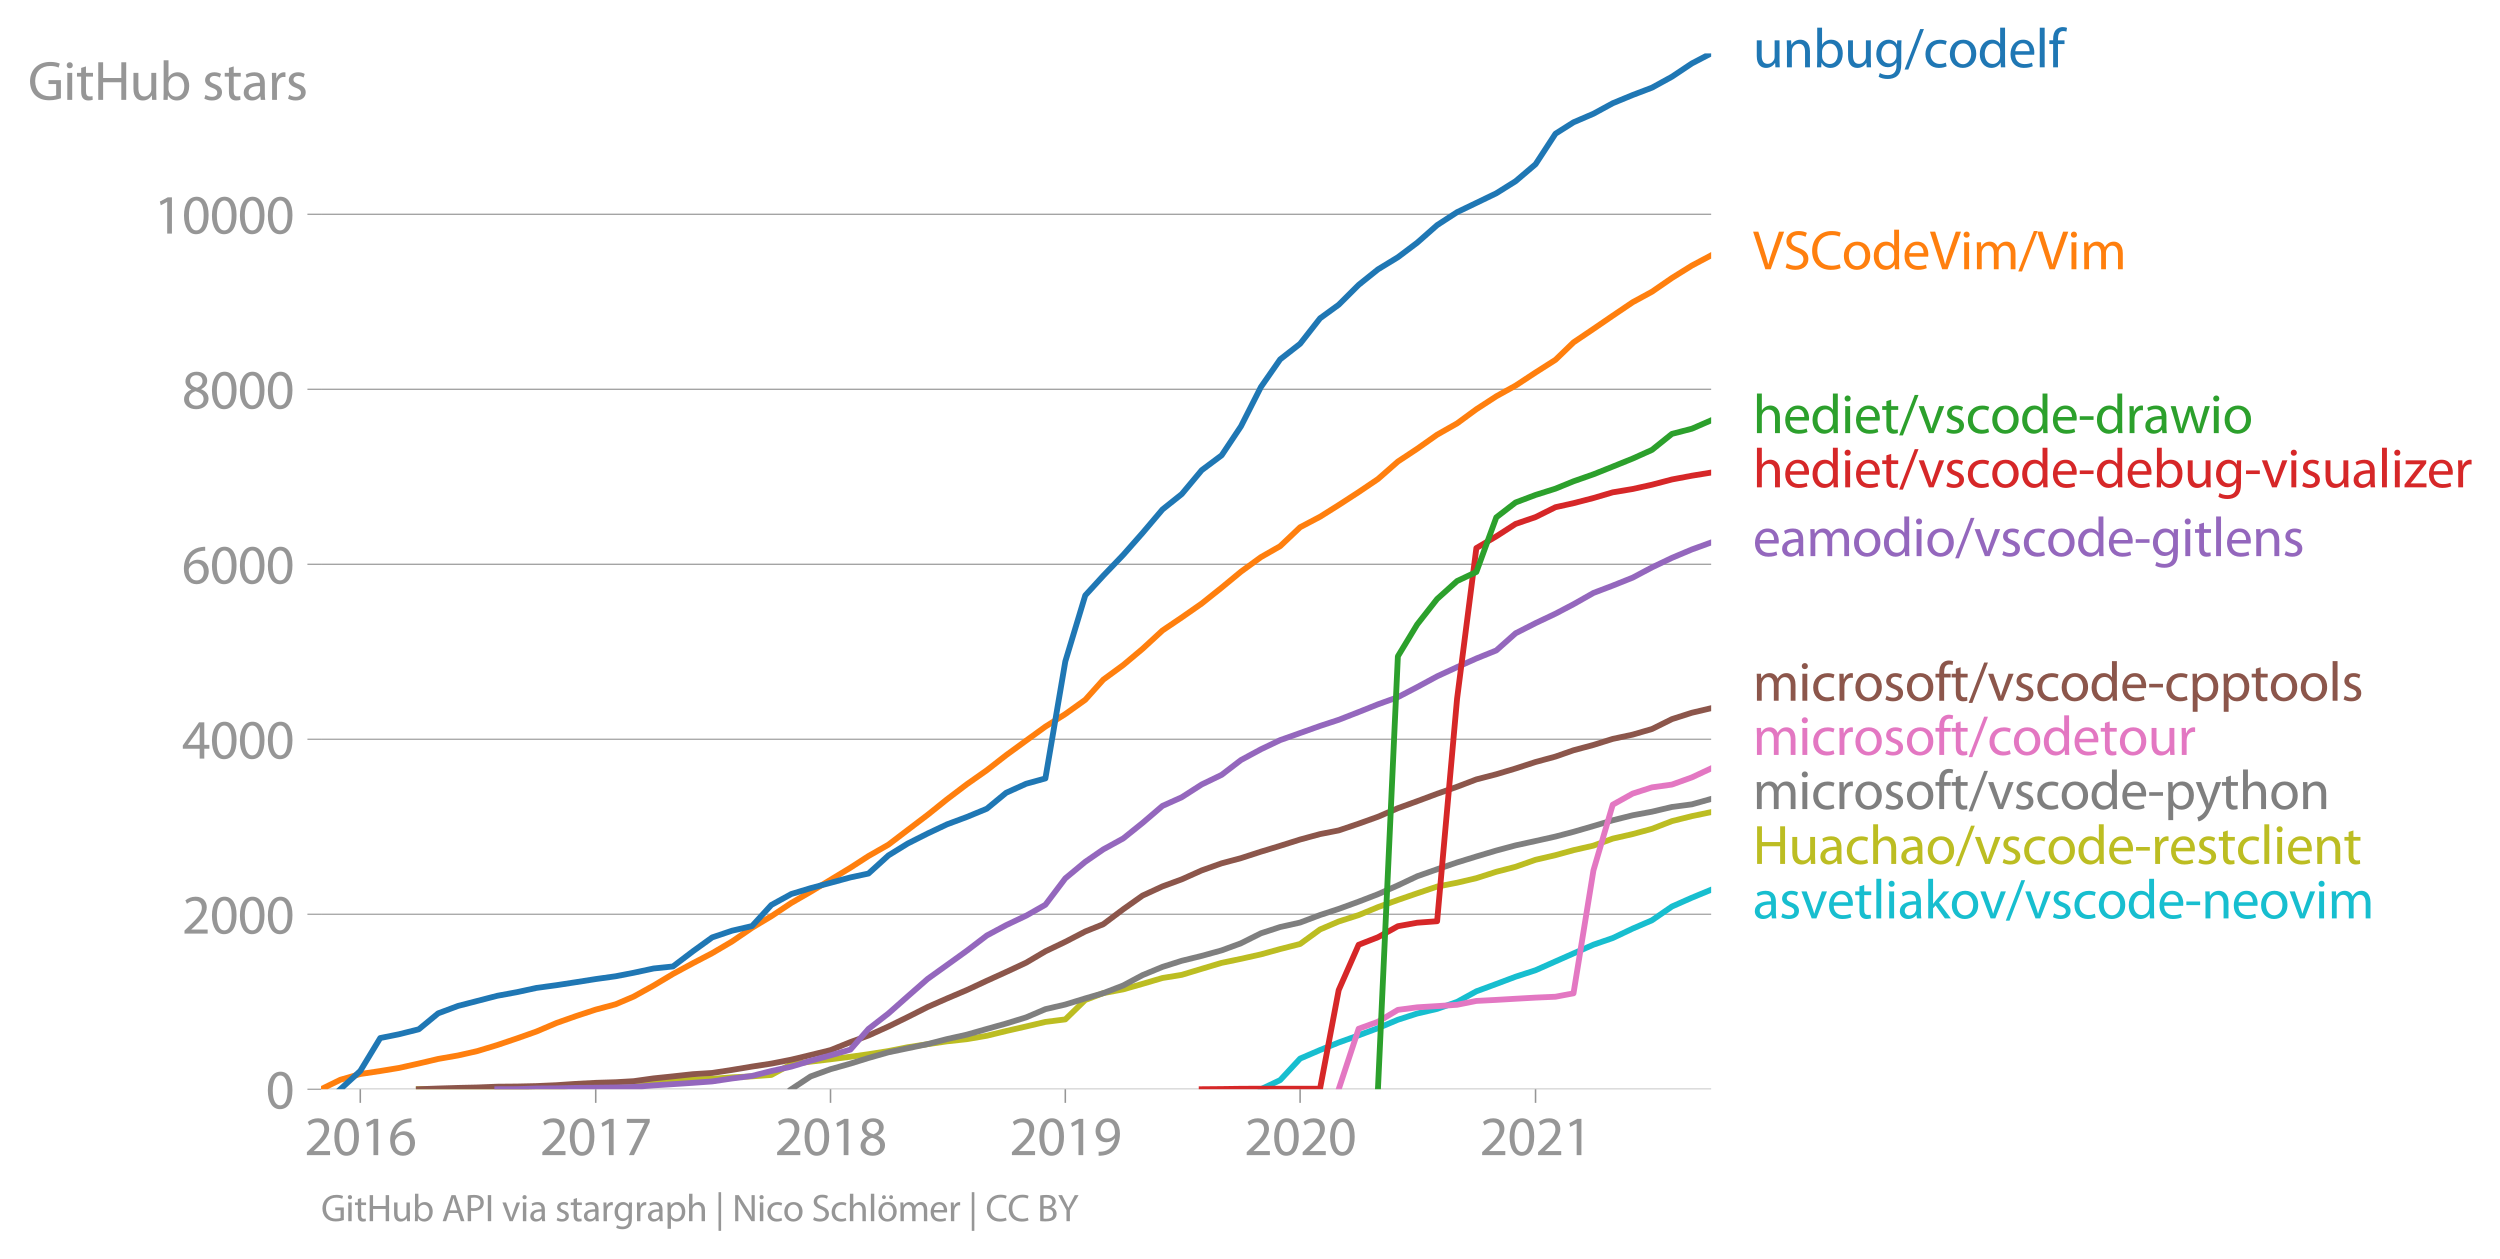 <svg height="431.132" viewBox="0 0 642.251 323.349" width="856.334" xmlns="http://www.w3.org/2000/svg" xmlns:xlink="http://www.w3.org/1999/xlink"><defs><style>*{stroke-linecap:butt;stroke-linejoin:round}</style></defs><g id="figure_1"><path d="M0 323.35h642.25V0H0z" style="fill:none" id="patch_1"/><g id="axes_1"><path d="M82.476 279.822h357.12V13.71H82.476z" style="fill:none" id="patch_2"/><g id="matplotlib.axis_1"><g id="xtick_1"><g id="line2d_1"><defs><path d="M0 0v3.5" id="mdd13347136" style="stroke:#969696;stroke-width:.4"/></defs><use style="fill:#969696;stroke:#969696;stroke-width:.4" x="92.557" xlink:href="#mdd13347136" y="279.822"/></g><g style="fill:#969696" transform="matrix(.14 0 0 -.14 78.194 296.762)" id="text_1"><defs><path d="M2944 0v467H1075v13l333 307c877 845 1434 1466 1434 2234 0 595-378 1209-1274 1209-480 0-890-179-1178-422l180-397c192 160 505 352 883 352 621 0 825-390 825-813-6-627-486-1164-1548-2176L288 346V0h2656z" id="MyriadPro-Regular-32" transform="scale(.016)"/><path d="M1677 4230c-845 0-1447-768-1447-2163C243 691 794-70 1606-70c922 0 1447 780 1447 2195 0 1325-499 2105-1376 2105zm-32-435c582 0 845-672 845-1696 0-1062-276-1734-852-1734-512 0-844 614-844 1696 0 1133 358 1734 851 1734z" id="MyriadPro-Regular-30" transform="scale(.016)"/><path d="M1510 0h544v4160h-480l-908-486 108-429 724 390h12V0z" id="MyriadPro-Regular-31" transform="scale(.016)"/><path d="M2662 4224c-102 0-243-6-409-32-525-64-986-275-1331-614-410-410-704-1056-704-1876C218 621 800-70 1690-70c864 0 1382 704 1382 1465 0 813-518 1344-1254 1344-461 0-807-217-1005-480h-19c96 685 563 1331 1446 1479 160 25 307 32 422 25v461zM1690 365c-589 0-903 505-916 1190 0 103 26 186 64 250 154 301 468 512 807 512 518 0 857-359 857-954s-326-998-806-998h-6z" id="MyriadPro-Regular-36" transform="scale(.016)"/></defs><use xlink:href="#MyriadPro-Regular-32"/><use x="51.3" xlink:href="#MyriadPro-Regular-30"/><use x="102.6" xlink:href="#MyriadPro-Regular-31"/><use x="153.9" xlink:href="#MyriadPro-Regular-36"/></g></g><g id="xtick_2"><use style="fill:#969696;stroke:#969696;stroke-width:.4" x="153.041" xlink:href="#mdd13347136" y="279.822" id="line2d_2"/><g style="fill:#969696" transform="matrix(.14 0 0 -.14 138.678 296.762)" id="text_2"><defs><path d="M365 4160v-467h2035v-13L595 0h583l1811 3789v371H365z" id="MyriadPro-Regular-37" transform="scale(.016)"/></defs><use xlink:href="#MyriadPro-Regular-32"/><use x="51.3" xlink:href="#MyriadPro-Regular-30"/><use x="102.6" xlink:href="#MyriadPro-Regular-31"/><use x="153.9" xlink:href="#MyriadPro-Regular-37"/></g></g><g id="xtick_3"><use style="fill:#969696;stroke:#969696;stroke-width:.4" x="213.36" xlink:href="#mdd13347136" y="279.822" id="line2d_3"/><g style="fill:#969696" transform="matrix(.14 0 0 -.14 198.997 296.762)" id="text_3"><defs><path d="M1062 2170c-512-218-825-589-825-1114C237 448 762-70 1632-70c794 0 1414 486 1414 1209 0 506-320 871-838 1075v20c512 243 685 620 685 972 0 519-403 1024-1210 1024-729 0-1286-448-1286-1107 0-358 198-717 659-934l6-19zm583-1831c-531 0-851 371-832 794 0 397 262 717 749 857 563-160 915-403 915-908 0-423-327-743-832-743zm6 3488c506 0 704-345 704-678 0-378-275-634-633-755-480 128-794 352-794 768 0 358 256 665 723 665z" id="MyriadPro-Regular-38" transform="scale(.016)"/></defs><use xlink:href="#MyriadPro-Regular-32"/><use x="51.3" xlink:href="#MyriadPro-Regular-30"/><use x="102.6" xlink:href="#MyriadPro-Regular-31"/><use x="153.9" xlink:href="#MyriadPro-Regular-38"/></g></g><g id="xtick_4"><use style="fill:#969696;stroke:#969696;stroke-width:.4" x="273.678" xlink:href="#mdd13347136" y="279.822" id="line2d_4"/><g style="fill:#969696" transform="matrix(.14 0 0 -.14 259.315 296.762)" id="text_4"><defs><path d="M614-64c135-6 314 0 519 32 448 51 889 243 1209 557 410 397 717 1037 717 1952 0 1062-525 1753-1376 1753S262 3539 262 2752c0-710 480-1274 1229-1274 416 0 749 167 979 448h20c-77-492-276-857-551-1107-237-224-544-358-870-403-192-19-333-32-455-19V-64zm1024 3866c589 0 852-544 852-1255 0-89-20-153-52-205-147-249-441-435-819-435-486 0-800 365-800 883 0 589 339 1012 813 1012h6z" id="MyriadPro-Regular-39" transform="scale(.016)"/></defs><use xlink:href="#MyriadPro-Regular-32"/><use x="51.3" xlink:href="#MyriadPro-Regular-30"/><use x="102.6" xlink:href="#MyriadPro-Regular-31"/><use x="153.9" xlink:href="#MyriadPro-Regular-39"/></g></g><g id="xtick_5"><use style="fill:#969696;stroke:#969696;stroke-width:.4" x="333.997" xlink:href="#mdd13347136" y="279.822" id="line2d_5"/><g style="fill:#969696" transform="matrix(.14 0 0 -.14 319.634 296.762)" id="text_5"><use xlink:href="#MyriadPro-Regular-32"/><use x="51.3" xlink:href="#MyriadPro-Regular-30"/><use x="102.6" xlink:href="#MyriadPro-Regular-32"/><use x="153.9" xlink:href="#MyriadPro-Regular-30"/></g></g><g id="xtick_6"><use style="fill:#969696;stroke:#969696;stroke-width:.4" x="394.481" xlink:href="#mdd13347136" y="279.822" id="line2d_6"/><g style="fill:#969696" transform="matrix(.14 0 0 -.14 380.118 296.762)" id="text_6"><use xlink:href="#MyriadPro-Regular-32"/><use x="51.3" xlink:href="#MyriadPro-Regular-30"/><use x="102.6" xlink:href="#MyriadPro-Regular-32"/><use x="153.9" xlink:href="#MyriadPro-Regular-31"/></g></g></g><g id="matplotlib.axis_2"><g id="ytick_1"><path clip-path="url(#pb0297a2d39)" d="M82.476 279.822h357.12" style="fill:none;stroke:#969696;stroke-linecap:square;stroke-width:.3" id="line2d_7"/><g id="line2d_8"><defs><path d="M0 0h-3.5" id="md1d77c95a8" style="stroke:#969696;stroke-width:.3"/></defs><use style="fill:#969696;stroke:#969696;stroke-width:.3" x="82.476" xlink:href="#md1d77c95a8" y="279.822"/></g><use xlink:href="#MyriadPro-Regular-30" style="fill:#969696" transform="matrix(.14 0 0 -.14 68.295 284.792)" id="text_7"/></g><g id="ytick_2"><path clip-path="url(#pb0297a2d39)" d="M82.476 234.867h357.12" style="fill:none;stroke:#969696;stroke-linecap:square;stroke-width:.3" id="line2d_9"/><use style="fill:#969696;stroke:#969696;stroke-width:.3" x="82.476" xlink:href="#md1d77c95a8" y="234.867" id="line2d_10"/><g style="fill:#969696" transform="matrix(.14 0 0 -.14 46.75 239.837)" id="text_8"><use xlink:href="#MyriadPro-Regular-32"/><use x="51.3" xlink:href="#MyriadPro-Regular-30"/><use x="102.6" xlink:href="#MyriadPro-Regular-30"/><use x="153.9" xlink:href="#MyriadPro-Regular-30"/></g></g><g id="ytick_3"><path clip-path="url(#pb0297a2d39)" d="M82.476 189.912h357.12" style="fill:none;stroke:#969696;stroke-linecap:square;stroke-width:.3" id="line2d_11"/><use style="fill:#969696;stroke:#969696;stroke-width:.3" x="82.476" xlink:href="#md1d77c95a8" y="189.912" id="line2d_12"/><g style="fill:#969696" transform="matrix(.14 0 0 -.14 46.75 194.882)" id="text_9"><defs><path d="M2560 0v1133h582v441h-582v2586h-608L96 1504v-371h1933V0h531zM666 1574v13l1017 1415c115 192 218 371 346 614h19c-13-218-19-435-19-653V1574H666z" id="MyriadPro-Regular-34" transform="scale(.016)"/></defs><use xlink:href="#MyriadPro-Regular-34"/><use x="51.3" xlink:href="#MyriadPro-Regular-30"/><use x="102.6" xlink:href="#MyriadPro-Regular-30"/><use x="153.9" xlink:href="#MyriadPro-Regular-30"/></g></g><g id="ytick_4"><path clip-path="url(#pb0297a2d39)" d="M82.476 144.957h357.12" style="fill:none;stroke:#969696;stroke-linecap:square;stroke-width:.3" id="line2d_13"/><use style="fill:#969696;stroke:#969696;stroke-width:.3" x="82.476" xlink:href="#md1d77c95a8" y="144.957" id="line2d_14"/><g style="fill:#969696" transform="matrix(.14 0 0 -.14 46.75 149.927)" id="text_10"><use xlink:href="#MyriadPro-Regular-36"/><use x="51.3" xlink:href="#MyriadPro-Regular-30"/><use x="102.6" xlink:href="#MyriadPro-Regular-30"/><use x="153.9" xlink:href="#MyriadPro-Regular-30"/></g></g><g id="ytick_5"><path clip-path="url(#pb0297a2d39)" d="M82.476 100.001h357.12" style="fill:none;stroke:#969696;stroke-linecap:square;stroke-width:.3" id="line2d_15"/><use style="fill:#969696;stroke:#969696;stroke-width:.3" x="82.476" xlink:href="#md1d77c95a8" y="100.001" id="line2d_16"/><g style="fill:#969696" transform="matrix(.14 0 0 -.14 46.75 104.971)" id="text_11"><use xlink:href="#MyriadPro-Regular-38"/><use x="51.3" xlink:href="#MyriadPro-Regular-30"/><use x="102.6" xlink:href="#MyriadPro-Regular-30"/><use x="153.9" xlink:href="#MyriadPro-Regular-30"/></g></g><g id="ytick_6"><path clip-path="url(#pb0297a2d39)" d="M82.476 55.046h357.12" style="fill:none;stroke:#969696;stroke-linecap:square;stroke-width:.3" id="line2d_17"/><use style="fill:#969696;stroke:#969696;stroke-width:.3" x="82.476" xlink:href="#md1d77c95a8" y="55.046" id="line2d_18"/><g style="fill:#969696" transform="matrix(.14 0 0 -.14 39.568 60.016)" id="text_12"><use xlink:href="#MyriadPro-Regular-31"/><use x="51.3" xlink:href="#MyriadPro-Regular-30"/><use x="102.6" xlink:href="#MyriadPro-Regular-30"/><use x="153.9" xlink:href="#MyriadPro-Regular-30"/><use x="205.2" xlink:href="#MyriadPro-Regular-30"/></g></g><g style="fill:#969696" transform="matrix(.14 0 0 -.14 7.2 25.663)" id="text_13"><defs><path d="M3770 2266H2349v-448h877V531c-128-64-378-115-743-115-1005 0-1664 646-1664 1741 0 1081 685 1734 1735 1734 435 0 723-83 953-185l135 454c-186 90-576 198-1076 198-1446 0-2329-940-2336-2227 0-672 231-1248 602-1606 422-403 960-570 1613-570 582 0 1075 147 1325 237v2074z" id="MyriadPro-Regular-47" transform="scale(.016)"/><path d="M1030 0v3098H467V0h563zM749 4320c-205 0-352-154-352-352 0-192 141-346 339-346 224 0 365 154 358 346 0 198-134 352-345 352z" id="MyriadPro-Regular-69" transform="scale(.016)"/><path d="M595 3667v-569H115v-429h480V979c0-365 58-640 218-806C947 19 1158-70 1421-70c217 0 390 38 499 83l-26 422c-83-25-172-38-326-38-314 0-422 217-422 601v1671h806v429h-806v742l-551-173z" id="MyriadPro-Regular-74" transform="scale(.016)"/><path d="M486 4314V0h557v2022h2087V0h563v4314h-563V2509H1043v1805H486z" id="MyriadPro-Regular-48" transform="scale(.016)"/><path d="M3059 3098h-563V1197c0-103-19-205-51-288-103-250-365-512-743-512-512 0-691 397-691 985v1716H448V1286C448 198 1030-70 1517-70c550 0 877 326 1024 576h13l32-506h499c-19 243-26 525-26 845v2253z" id="MyriadPro-Regular-75" transform="scale(.016)"/><path d="M467 800c0-275-13-589-25-800h486l26 512h19c230-410 589-582 1037-582 691 0 1388 550 1388 1657 7 941-537 1581-1305 1581-499 0-858-224-1056-570h-13v1946H467V800zm557 998c0 90 19 167 32 231 115 429 474 691 858 691 601 0 921-531 921-1152 0-710-352-1190-941-1190-409 0-736 268-844 659-13 64-26 134-26 205v556z" id="MyriadPro-Regular-62" transform="scale(.016)"/><path d="M250 147C467 19 781-70 1120-70c736 0 1158 390 1158 934 0 461-275 730-812 934-404 154-589 269-589 525 0 231 185 423 518 423 288 0 512-103 634-180l141 410c-173 102-448 192-762 192-666 0-1069-410-1069-909 0-371 263-678 819-877 416-153 576-300 576-569 0-256-192-461-601-461-282 0-576 115-743 224L250 147z" id="MyriadPro-Regular-73" transform="scale(.016)"/><path d="M2643 1901c0 621-230 1267-1177 1267-391 0-762-109-1018-275l128-371c218 140 518 230 806 230 634 0 704-461 704-717v-64C890 1978 224 1568 224 819c0-448 320-889 947-889 442 0 775 217 947 460h20l44-390h512c-38 211-51 474-51 742v1159zm-544-858c0-57-13-121-32-179-89-262-345-518-749-518-288 0-531 172-531 537 0 602 698 711 1312 698v-538z" id="MyriadPro-Regular-61" transform="scale(.016)"/><path d="M467 0h557v1651c0 96 13 186 26 263 76 422 358 723 755 723 77 0 134-7 192-19v531c-51 13-96 19-160 19-378 0-717-262-858-678h-25l-20 608H442c19-288 25-602 25-967V0z" id="MyriadPro-Regular-72" transform="scale(.016)"/></defs><use xlink:href="#MyriadPro-Regular-47"/><use x="64.6" xlink:href="#MyriadPro-Regular-69"/><use x="88" xlink:href="#MyriadPro-Regular-74"/><use x="121.1" xlink:href="#MyriadPro-Regular-48"/><use x="186.3" xlink:href="#MyriadPro-Regular-75"/><use x="241.4" xlink:href="#MyriadPro-Regular-62"/><use x="298.3" xlink:href="#MyriadPro-Regular-20"/><use x="319.5" xlink:href="#MyriadPro-Regular-73"/><use x="359.1" xlink:href="#MyriadPro-Regular-74"/><use x="392.2" xlink:href="#MyriadPro-Regular-61"/><use x="440.4" xlink:href="#MyriadPro-Regular-72"/><use x="473.1" xlink:href="#MyriadPro-Regular-73"/></g></g><path clip-path="url(#pb0297a2d39)" d="m323.916 279.822 4.958-2.338 5.123-5.53 5.123-2.202 4.793-1.933 5.123-1.843 4.957-1.843 5.123-2.158 4.958-1.596 5.123-1.191 5.123-1.799 4.958-2.72 5.122-1.888 4.958-1.865 5.123-1.664 5.123-2.27 4.627-2.045 5.123-2.248 4.958-1.708 5.123-2.428 4.958-2.135 5.123-3.53 5.123-2.27 4.957-2.045" style="fill:none;stroke:#17becf;stroke-linecap:square;stroke-width:1.5" id="line2d_19"/><path clip-path="url(#pb0297a2d39)" d="m107.595 279.822 4.958-.022 5.123-.045 4.958-.045 5.123-.135 5.123-.068 4.957-.224 5.123-.113 4.958-.247 5.123-.18 5.123-.315 4.627-.247 5.123-.135 4.958-.427 5.123-.314 4.957-.158 5.123-.382 5.123-.247 4.958-.36 5.123-2.787 4.958-.63 5.123-.606 5.123-.652 4.627-.652 5.123-.81 4.957-.988 5.123-.787 4.958-.72 5.123-.561 5.123-.877 4.958-1.214 5.123-1.168 4.957-1.17 5.123-.651 5.123-4.99 4.628-1.753 5.123-.967 4.957-1.416 5.123-1.506 4.958-.81 5.123-1.55 5.123-1.529 4.958-1.034 5.122-1.146 4.958-1.371 5.123-1.304 5.123-3.731 4.793-2.046 5.123-1.64 4.957-2.046 5.123-1.843 4.958-1.708 5.123-1.731 5.123-.99 4.958-1.168 5.122-1.64 4.958-1.282 5.123-1.798 5.123-1.192 4.627-1.28 5.123-1.17 4.958-1.798 5.123-1.169 4.958-1.348 5.123-1.978 5.123-1.282 4.957-1.033" style="fill:none;stroke:#bcbd22;stroke-linecap:square;stroke-width:1.5" id="line2d_20"/><path clip-path="url(#pb0297a2d39)" d="m203.279 279.822 4.958-3.282 5.123-1.865 5.123-1.439 4.627-1.438 5.123-1.462 4.957-1.034 5.123-1.078 4.958-1.282 5.123-1.146 5.123-1.461 4.958-1.394 5.123-1.573 4.957-2.113 5.123-1.191 5.123-1.574 4.628-1.348 5.123-1.978 4.957-2.653 5.123-2.113 4.958-1.573 5.123-1.259 5.123-1.416 4.958-1.82 5.122-2.563 4.958-1.618 5.123-1.147 5.123-1.933 4.793-1.573 5.123-1.866 4.957-1.91 5.123-2.27 4.958-2.338 5.123-1.799 5.123-1.753 4.958-1.528 5.122-1.529 4.958-1.326 5.123-1.124 5.123-1.146 4.627-1.214 5.123-1.484 4.958-1.483 5.123-1.281 4.958-.922 5.123-1.214 5.123-.674 4.957-1.394" style="fill:none;stroke:#7f7f7f;stroke-linecap:square;stroke-width:1.5" id="line2d_21"/><g style="fill:#1f77b4" transform="matrix(.14 0 0 -.14 450.31 17.293)" id="text_14"><defs><path d="M467 0h563v1862c0 96 13 192 39 263 96 313 384 576 755 576 531 0 717-416 717-915V0h563v1850c0 1062-666 1318-1094 1318-512 0-871-288-1024-582h-13l-32 512H442c19-256 25-519 25-839V0z" id="MyriadPro-Regular-6e" transform="scale(.016)"/><path d="M3110 2246c0 378 13 628 26 852h-493l-25-468h-13c-135 256-429 538-967 538-710 0-1395-595-1395-1645C243 666 794 13 1562 13c480 0 812 230 985 518h13V186c0-781-422-1082-998-1082-384 0-704 115-909 243l-141-429c250-166 659-256 1030-256 391 0 826 90 1127 372 301 268 441 704 441 1414v1798zm-556-928c0-96-13-204-45-300-122-359-435-576-781-576-608 0-915 505-915 1113 0 717 384 1171 921 1171 410 0 685-268 788-595 25-77 32-160 32-256v-557z" id="MyriadPro-Regular-67" transform="scale(.016)"/><path d="m422-256 1792 4640h-435L-6-256h428z" id="MyriadPro-Regular-2f" transform="scale(.016)"/><path d="M2579 538c-160-71-371-154-691-154-614 0-1075 442-1075 1158 0 647 384 1172 1094 1172 307 0 519-71 653-148l128 436c-154 76-448 160-781 160-1011 0-1664-692-1664-1645C243 570 851-70 1786-70c416 0 742 108 889 185l-96 423z" id="MyriadPro-Regular-63" transform="scale(.016)"/><path d="M1779 3168c-857 0-1536-608-1536-1645C243 544 890-70 1728-70c749 0 1542 499 1542 1644 0 948-601 1594-1491 1594zm-13-422c666 0 928-666 928-1191 0-697-403-1203-940-1203-551 0-941 512-941 1190 0 589 288 1204 953 1204z" id="MyriadPro-Regular-6f" transform="scale(.016)"/><path d="M2579 4544V2694h-13c-140 250-460 474-934 474-755 0-1395-634-1389-1664C243 563 819-70 1568-70c506 0 883 262 1056 608h13l25-538h506c-19 211-26 525-26 800v3744h-563zm0-3245c0-89-6-166-25-243-103-422-448-672-826-672-608 0-915 518-915 1146 0 684 345 1196 928 1196 422 0 729-294 813-652 19-71 25-167 25-237v-538z" id="MyriadPro-Regular-64" transform="scale(.016)"/><path d="M2957 1446c6 58 19 148 19 263 0 569-269 1459-1280 1459-902 0-1453-736-1453-1670C243 563 813-70 1766-70c493 0 832 108 1031 198l-96 403c-211-89-455-160-858-160-563 0-1049 314-1062 1075h2176zM787 1850c45 390 295 915 864 915 634 0 787-557 781-915H787z" id="MyriadPro-Regular-65" transform="scale(.016)"/><path d="M467 0h563v4544H467V0z" id="MyriadPro-Regular-6c" transform="scale(.016)"/><path d="M1082 0v2669h748v429h-748v166c0 474 121 896 601 896 160 0 275-32 359-70l76 435c-108 45-281 89-480 89-262 0-544-83-755-288-262-249-358-646-358-1081v-147H90v-429h435V0h557z" id="MyriadPro-Regular-66" transform="scale(.016)"/></defs><use xlink:href="#MyriadPro-Regular-75"/><use x="55.1" xlink:href="#MyriadPro-Regular-6e"/><use x="110.6" xlink:href="#MyriadPro-Regular-62"/><use x="167.5" xlink:href="#MyriadPro-Regular-75"/><use x="222.6" xlink:href="#MyriadPro-Regular-67"/><use x="278.5" xlink:href="#MyriadPro-Regular-2f"/><use x="312.8" xlink:href="#MyriadPro-Regular-63"/><use x="357.6" xlink:href="#MyriadPro-Regular-6f"/><use x="412.5" xlink:href="#MyriadPro-Regular-64"/><use x="468.9" xlink:href="#MyriadPro-Regular-65"/><use x="519" xlink:href="#MyriadPro-Regular-6c"/><use x="542.6" xlink:href="#MyriadPro-Regular-66"/></g><g style="fill:#ff7f0e" transform="matrix(.14 0 0 -.14 450.31 69.172)" id="text_15"><defs><path d="m2048 0 1542 4314h-595l-729-2132c-192-563-372-1107-493-1606h-13c-115 506-275 1030-461 1613L627 4314H26L1434 0h614z" id="MyriadPro-Regular-56" transform="scale(.016)"/><path d="M269 211C499 58 954-70 1370-70c1017 0 1510 582 1510 1248 0 633-371 985-1101 1267-595 230-857 429-857 832 0 294 224 646 812 646 391 0 679-128 820-205l153 455c-192 109-512 211-953 211-839 0-1396-499-1396-1171 0-608 436-973 1140-1223 582-224 812-454 812-857 0-435-332-736-902-736-384 0-749 128-998 281L269 211z" id="MyriadPro-Regular-53" transform="scale(.016)"/><path d="M3386 582c-224-108-570-179-909-179-1050 0-1658 679-1658 1735 0 1132 672 1779 1683 1779 359 0 660-77 871-179l134 454c-147 77-486 192-1024 192-1337 0-2253-915-2253-2266C230 704 1146-70 2362-70c524 0 934 108 1139 211l-115 441z" id="MyriadPro-Regular-43" transform="scale(.016)"/><path d="M467 0h551v1869c0 96 12 192 44 275 90 282 346 563 698 563 429 0 646-358 646-851V0h551v1914c0 102 19 204 45 281 96 275 345 512 665 512 455 0 672-358 672-953V0h551v1824c0 1075-608 1344-1018 1344-294 0-499-77-685-218-128-96-249-230-345-403h-13c-135 365-455 621-877 621-512 0-800-275-973-570h-19l-26 500H442c19-256 25-519 25-839V0z" id="MyriadPro-Regular-6d" transform="scale(.016)"/></defs><use xlink:href="#MyriadPro-Regular-56"/><use x="55.8" xlink:href="#MyriadPro-Regular-53"/><use x="105.1" xlink:href="#MyriadPro-Regular-43"/><use x="163.1" xlink:href="#MyriadPro-Regular-6f"/><use x="218" xlink:href="#MyriadPro-Regular-64"/><use x="274.4" xlink:href="#MyriadPro-Regular-65"/><use x="324.5" xlink:href="#MyriadPro-Regular-56"/><use x="380.3" xlink:href="#MyriadPro-Regular-69"/><use x="403.7" xlink:href="#MyriadPro-Regular-6d"/><use x="487.1" xlink:href="#MyriadPro-Regular-2f"/><use x="521.4" xlink:href="#MyriadPro-Regular-56"/><use x="577.2" xlink:href="#MyriadPro-Regular-69"/><use x="600.6" xlink:href="#MyriadPro-Regular-6d"/></g><g style="fill:#2ca02c" transform="matrix(.14 0 0 -.14 450.31 111.275)" id="text_16"><defs><path d="M467 0h563v1869c0 109 7 192 39 269 102 307 390 563 755 563 531 0 717-423 717-922V0h563v1843c0 1069-666 1325-1082 1325-211 0-409-64-576-160-172-96-313-237-403-397h-13v1933H467V0z" id="MyriadPro-Regular-68" transform="scale(.016)"/><path d="M83 3098 1261 0h537l1216 3098h-588l-602-1741c-102-282-192-538-262-794h-20c-64 256-147 512-249 794L685 3098H83z" id="MyriadPro-Regular-76" transform="scale(.016)"/><path d="M192 1939v-416h1581v416H192z" id="MyriadPro-Regular-2d" transform="scale(.016)"/><path d="M115 3098 1050 0h512l499 1472c109 333 205 653 281 1024h13c77-365 167-672 275-1018L3104 0h512l998 3098h-556l-442-1556c-102-364-186-691-237-1004h-19c-70 313-160 640-275 1011l-480 1549h-474l-505-1575c-103-339-205-672-276-985h-19c-57 320-141 640-230 985L691 3098H115z" id="MyriadPro-Regular-77" transform="scale(.016)"/></defs><use xlink:href="#MyriadPro-Regular-68"/><use x="55.5" xlink:href="#MyriadPro-Regular-65"/><use x="105.6" xlink:href="#MyriadPro-Regular-64"/><use x="162" xlink:href="#MyriadPro-Regular-69"/><use x="185.4" xlink:href="#MyriadPro-Regular-65"/><use x="235.5" xlink:href="#MyriadPro-Regular-74"/><use x="268.6" xlink:href="#MyriadPro-Regular-2f"/><use x="302.9" xlink:href="#MyriadPro-Regular-76"/><use x="351" xlink:href="#MyriadPro-Regular-73"/><use x="390.6" xlink:href="#MyriadPro-Regular-63"/><use x="435.4" xlink:href="#MyriadPro-Regular-6f"/><use x="490.3" xlink:href="#MyriadPro-Regular-64"/><use x="546.7" xlink:href="#MyriadPro-Regular-65"/><use x="596.8" xlink:href="#MyriadPro-Regular-2d"/><use x="627.5" xlink:href="#MyriadPro-Regular-64"/><use x="683.9" xlink:href="#MyriadPro-Regular-72"/><use x="716.6" xlink:href="#MyriadPro-Regular-61"/><use x="764.8" xlink:href="#MyriadPro-Regular-77"/><use x="838.4" xlink:href="#MyriadPro-Regular-69"/><use x="861.8" xlink:href="#MyriadPro-Regular-6f"/></g><g style="fill:#d62728" transform="matrix(.14 0 0 -.14 450.31 125.197)" id="text_17"><defs><path d="M115 0h2515v448H819v13c141 160 269 313 397 486l1382 1799 7 352H243v-455h1677v-13c-141-166-269-313-403-480L115 326V0z" id="MyriadPro-Regular-7a" transform="scale(.016)"/></defs><use xlink:href="#MyriadPro-Regular-68"/><use x="55.5" xlink:href="#MyriadPro-Regular-65"/><use x="105.6" xlink:href="#MyriadPro-Regular-64"/><use x="162" xlink:href="#MyriadPro-Regular-69"/><use x="185.4" xlink:href="#MyriadPro-Regular-65"/><use x="235.5" xlink:href="#MyriadPro-Regular-74"/><use x="268.6" xlink:href="#MyriadPro-Regular-2f"/><use x="302.9" xlink:href="#MyriadPro-Regular-76"/><use x="351" xlink:href="#MyriadPro-Regular-73"/><use x="390.6" xlink:href="#MyriadPro-Regular-63"/><use x="435.4" xlink:href="#MyriadPro-Regular-6f"/><use x="490.3" xlink:href="#MyriadPro-Regular-64"/><use x="546.7" xlink:href="#MyriadPro-Regular-65"/><use x="596.8" xlink:href="#MyriadPro-Regular-2d"/><use x="627.5" xlink:href="#MyriadPro-Regular-64"/><use x="683.9" xlink:href="#MyriadPro-Regular-65"/><use x="734" xlink:href="#MyriadPro-Regular-62"/><use x="790.9" xlink:href="#MyriadPro-Regular-75"/><use x="846" xlink:href="#MyriadPro-Regular-67"/><use x="901.9" xlink:href="#MyriadPro-Regular-2d"/><use x="932.6" xlink:href="#MyriadPro-Regular-76"/><use x="980.7" xlink:href="#MyriadPro-Regular-69"/><use x="1004.1" xlink:href="#MyriadPro-Regular-73"/><use x="1043.7" xlink:href="#MyriadPro-Regular-75"/><use x="1098.8" xlink:href="#MyriadPro-Regular-61"/><use x="1147" xlink:href="#MyriadPro-Regular-6c"/><use x="1170.6" xlink:href="#MyriadPro-Regular-69"/><use x="1194" xlink:href="#MyriadPro-Regular-7a"/><use x="1236.8" xlink:href="#MyriadPro-Regular-65"/><use x="1286.9" xlink:href="#MyriadPro-Regular-72"/></g><g style="fill:#9467bd" transform="matrix(.14 0 0 -.14 450.31 142.866)" id="text_18"><use xlink:href="#MyriadPro-Regular-65"/><use x="50.1" xlink:href="#MyriadPro-Regular-61"/><use x="98.3" xlink:href="#MyriadPro-Regular-6d"/><use x="181.7" xlink:href="#MyriadPro-Regular-6f"/><use x="236.6" xlink:href="#MyriadPro-Regular-64"/><use x="293" xlink:href="#MyriadPro-Regular-69"/><use x="316.4" xlink:href="#MyriadPro-Regular-6f"/><use x="371.3" xlink:href="#MyriadPro-Regular-2f"/><use x="405.6" xlink:href="#MyriadPro-Regular-76"/><use x="453.7" xlink:href="#MyriadPro-Regular-73"/><use x="493.3" xlink:href="#MyriadPro-Regular-63"/><use x="538.1" xlink:href="#MyriadPro-Regular-6f"/><use x="593" xlink:href="#MyriadPro-Regular-64"/><use x="649.4" xlink:href="#MyriadPro-Regular-65"/><use x="699.5" xlink:href="#MyriadPro-Regular-2d"/><use x="730.2" xlink:href="#MyriadPro-Regular-67"/><use x="786.1" xlink:href="#MyriadPro-Regular-69"/><use x="809.5" xlink:href="#MyriadPro-Regular-74"/><use x="842.6" xlink:href="#MyriadPro-Regular-6c"/><use x="866.2" xlink:href="#MyriadPro-Regular-65"/><use x="916.3" xlink:href="#MyriadPro-Regular-6e"/><use x="971.8" xlink:href="#MyriadPro-Regular-73"/></g><g style="fill:#8c564b" transform="matrix(.14 0 0 -.14 450.31 180.017)" id="text_19"><defs><path d="M467-1267h557V416h13c185-307 544-486 953-486 730 0 1408 550 1408 1664 0 940-563 1574-1312 1574-505 0-870-224-1100-602h-13l-26 532H442c12-295 25-615 25-1012v-3353zm557 3059c0 77 19 160 38 230 109 423 468 698 852 698 595 0 921-531 921-1152 0-710-345-1197-941-1197-403 0-742 269-844 659-13 71-26 148-26 231v531z" id="MyriadPro-Regular-70" transform="scale(.016)"/></defs><use xlink:href="#MyriadPro-Regular-6d"/><use x="83.4" xlink:href="#MyriadPro-Regular-69"/><use x="106.8" xlink:href="#MyriadPro-Regular-63"/><use x="151.6" xlink:href="#MyriadPro-Regular-72"/><use x="184.3" xlink:href="#MyriadPro-Regular-6f"/><use x="239.2" xlink:href="#MyriadPro-Regular-73"/><use x="278.8" xlink:href="#MyriadPro-Regular-6f"/><use x="333.7" xlink:href="#MyriadPro-Regular-66"/><use x="362.9" xlink:href="#MyriadPro-Regular-74"/><use x="396" xlink:href="#MyriadPro-Regular-2f"/><use x="430.3" xlink:href="#MyriadPro-Regular-76"/><use x="478.4" xlink:href="#MyriadPro-Regular-73"/><use x="518" xlink:href="#MyriadPro-Regular-63"/><use x="562.8" xlink:href="#MyriadPro-Regular-6f"/><use x="617.7" xlink:href="#MyriadPro-Regular-64"/><use x="674.1" xlink:href="#MyriadPro-Regular-65"/><use x="724.2" xlink:href="#MyriadPro-Regular-2d"/><use x="754.9" xlink:href="#MyriadPro-Regular-63"/><use x="799.7" xlink:href="#MyriadPro-Regular-70"/><use x="856.6" xlink:href="#MyriadPro-Regular-70"/><use x="913.5" xlink:href="#MyriadPro-Regular-74"/><use x="946.6" xlink:href="#MyriadPro-Regular-6f"/><use x="1001.5" xlink:href="#MyriadPro-Regular-6f"/><use x="1056.4" xlink:href="#MyriadPro-Regular-6c"/><use x="1080" xlink:href="#MyriadPro-Regular-73"/></g><g style="fill:#e377c2" transform="matrix(.14 0 0 -.14 450.31 193.94)" id="text_20"><use xlink:href="#MyriadPro-Regular-6d"/><use x="83.4" xlink:href="#MyriadPro-Regular-69"/><use x="106.8" xlink:href="#MyriadPro-Regular-63"/><use x="151.6" xlink:href="#MyriadPro-Regular-72"/><use x="184.3" xlink:href="#MyriadPro-Regular-6f"/><use x="239.2" xlink:href="#MyriadPro-Regular-73"/><use x="278.8" xlink:href="#MyriadPro-Regular-6f"/><use x="333.7" xlink:href="#MyriadPro-Regular-66"/><use x="362.9" xlink:href="#MyriadPro-Regular-74"/><use x="396" xlink:href="#MyriadPro-Regular-2f"/><use x="430.3" xlink:href="#MyriadPro-Regular-63"/><use x="475.1" xlink:href="#MyriadPro-Regular-6f"/><use x="530" xlink:href="#MyriadPro-Regular-64"/><use x="586.4" xlink:href="#MyriadPro-Regular-65"/><use x="636.5" xlink:href="#MyriadPro-Regular-74"/><use x="669.6" xlink:href="#MyriadPro-Regular-6f"/><use x="724.5" xlink:href="#MyriadPro-Regular-75"/><use x="779.6" xlink:href="#MyriadPro-Regular-72"/></g><g style="fill:#7f7f7f" transform="matrix(.14 0 0 -.14 450.31 207.856)" id="text_21"><defs><path d="M58 3098 1203 243c26-70 39-115 39-147s-20-77-45-134c-128-288-320-506-474-628-166-140-352-230-493-275l141-473c141 25 416 121 691 364 384 333 660 877 1063 1940l845 2208h-596l-614-1818c-77-224-141-461-198-646h-13c-51 185-128 428-199 633L672 3098H58z" id="MyriadPro-Regular-79" transform="scale(.016)"/></defs><use xlink:href="#MyriadPro-Regular-6d"/><use x="83.4" xlink:href="#MyriadPro-Regular-69"/><use x="106.8" xlink:href="#MyriadPro-Regular-63"/><use x="151.6" xlink:href="#MyriadPro-Regular-72"/><use x="184.3" xlink:href="#MyriadPro-Regular-6f"/><use x="239.2" xlink:href="#MyriadPro-Regular-73"/><use x="278.8" xlink:href="#MyriadPro-Regular-6f"/><use x="333.7" xlink:href="#MyriadPro-Regular-66"/><use x="362.9" xlink:href="#MyriadPro-Regular-74"/><use x="396" xlink:href="#MyriadPro-Regular-2f"/><use x="430.3" xlink:href="#MyriadPro-Regular-76"/><use x="478.4" xlink:href="#MyriadPro-Regular-73"/><use x="518" xlink:href="#MyriadPro-Regular-63"/><use x="562.8" xlink:href="#MyriadPro-Regular-6f"/><use x="617.7" xlink:href="#MyriadPro-Regular-64"/><use x="674.1" xlink:href="#MyriadPro-Regular-65"/><use x="724.2" xlink:href="#MyriadPro-Regular-2d"/><use x="754.9" xlink:href="#MyriadPro-Regular-70"/><use x="811.8" xlink:href="#MyriadPro-Regular-79"/><use x="858.9" xlink:href="#MyriadPro-Regular-74"/><use x="892" xlink:href="#MyriadPro-Regular-68"/><use x="947.5" xlink:href="#MyriadPro-Regular-6f"/><use x="1002.4" xlink:href="#MyriadPro-Regular-6e"/></g><g style="fill:#bcbd22" transform="matrix(.14 0 0 -.14 450.31 221.94)" id="text_22"><use xlink:href="#MyriadPro-Regular-48"/><use x="65.2" xlink:href="#MyriadPro-Regular-75"/><use x="120.3" xlink:href="#MyriadPro-Regular-61"/><use x="168.5" xlink:href="#MyriadPro-Regular-63"/><use x="213.3" xlink:href="#MyriadPro-Regular-68"/><use x="268.8" xlink:href="#MyriadPro-Regular-61"/><use x="317" xlink:href="#MyriadPro-Regular-6f"/><use x="371.9" xlink:href="#MyriadPro-Regular-2f"/><use x="406.2" xlink:href="#MyriadPro-Regular-76"/><use x="454.3" xlink:href="#MyriadPro-Regular-73"/><use x="493.9" xlink:href="#MyriadPro-Regular-63"/><use x="538.7" xlink:href="#MyriadPro-Regular-6f"/><use x="593.6" xlink:href="#MyriadPro-Regular-64"/><use x="650" xlink:href="#MyriadPro-Regular-65"/><use x="700.1" xlink:href="#MyriadPro-Regular-2d"/><use x="730.8" xlink:href="#MyriadPro-Regular-72"/><use x="763.5" xlink:href="#MyriadPro-Regular-65"/><use x="813.6" xlink:href="#MyriadPro-Regular-73"/><use x="853.2" xlink:href="#MyriadPro-Regular-74"/><use x="886.3" xlink:href="#MyriadPro-Regular-63"/><use x="931.1" xlink:href="#MyriadPro-Regular-6c"/><use x="954.7" xlink:href="#MyriadPro-Regular-69"/><use x="978.1" xlink:href="#MyriadPro-Regular-65"/><use x="1028.2" xlink:href="#MyriadPro-Regular-6e"/><use x="1083.7" xlink:href="#MyriadPro-Regular-74"/></g><g style="fill:#17becf" transform="matrix(.14 0 0 -.14 450.31 235.94)" id="text_23"><defs><path d="M1024 4544H467V0h557v1165l288 320L2381 0h685L1702 1824l1197 1274h-678l-909-1069c-90-109-198-243-275-352h-13v2867z" id="MyriadPro-Regular-6b" transform="scale(.016)"/></defs><use xlink:href="#MyriadPro-Regular-61"/><use x="48.2" xlink:href="#MyriadPro-Regular-73"/><use x="87.8" xlink:href="#MyriadPro-Regular-76"/><use x="135.9" xlink:href="#MyriadPro-Regular-65"/><use x="186" xlink:href="#MyriadPro-Regular-74"/><use x="219.1" xlink:href="#MyriadPro-Regular-6c"/><use x="242.7" xlink:href="#MyriadPro-Regular-69"/><use x="266.1" xlink:href="#MyriadPro-Regular-61"/><use x="314.3" xlink:href="#MyriadPro-Regular-6b"/><use x="361.2" xlink:href="#MyriadPro-Regular-6f"/><use x="416.1" xlink:href="#MyriadPro-Regular-76"/><use x="464.2" xlink:href="#MyriadPro-Regular-2f"/><use x="498.5" xlink:href="#MyriadPro-Regular-76"/><use x="546.6" xlink:href="#MyriadPro-Regular-73"/><use x="586.2" xlink:href="#MyriadPro-Regular-63"/><use x="631" xlink:href="#MyriadPro-Regular-6f"/><use x="685.9" xlink:href="#MyriadPro-Regular-64"/><use x="742.3" xlink:href="#MyriadPro-Regular-65"/><use x="792.4" xlink:href="#MyriadPro-Regular-2d"/><use x="823.1" xlink:href="#MyriadPro-Regular-6e"/><use x="878.6" xlink:href="#MyriadPro-Regular-65"/><use x="928.7" xlink:href="#MyriadPro-Regular-6f"/><use x="983.6" xlink:href="#MyriadPro-Regular-76"/><use x="1031.7" xlink:href="#MyriadPro-Regular-69"/><use x="1055.1" xlink:href="#MyriadPro-Regular-6d"/></g><g style="fill:#969696" transform="matrix(.097 0 0 -.097 82.476 313.72)" id="text_24"><defs><path d="M2714 1357 3174 0h596L2298 4314h-672L160 0h576l448 1357h1530zm-1415 435 423 1248c83 262 153 525 217 781h13c64-250 128-506 224-787l422-1242H1299z" id="MyriadPro-Regular-41" transform="scale(.016)"/><path d="M486 0h557v1728c128-32 282-38 448-38 544 0 1024 160 1319 473 217 224 332 531 332 922 0 384-140 697-377 902-256 231-659 359-1210 359-448 0-800-39-1069-84V0zm557 3859c96 26 282 45 525 45 614 0 1018-275 1018-845 0-595-410-921-1082-921-186 0-339 12-461 44v1677z" id="MyriadPro-Regular-50" transform="scale(.016)"/><path d="M486 4314V0h557v4314H486z" id="MyriadPro-Regular-49" transform="scale(.016)"/><path d="M550 4800v-6400h429v6400H550z" id="MyriadPro-Regular-7c" transform="scale(.016)"/><path d="M1011 0v1843c0 717-13 1235-45 1779l20 7c217-467 505-960 806-1440L3162 0h563v4314h-525V2509c0-672 13-1197 64-1773l-13-6c-205 441-454 896-774 1401L1094 4314H486V0h525z" id="MyriadPro-Regular-4e" transform="scale(.016)"/><path d="M1165 3648c185 0 313 154 313 326 0 186-134 327-313 327s-327-147-327-327c0-172 135-326 320-326h7zm1184 0c185 0 313 154 313 326 0 186-134 327-313 327s-320-147-320-327c0-172 128-326 313-326h7zm-570-480c-857 0-1536-608-1536-1645C243 544 890-70 1728-70c749 0 1542 499 1542 1644 0 948-601 1594-1491 1594zm-13-422c666 0 928-666 928-1191 0-697-403-1203-940-1203-551 0-941 512-941 1190 0 589 288 1204 953 1204z" id="MyriadPro-Regular-f6" transform="scale(.016)"/><path d="M486 13c186-26 480-51 864-51 704 0 1191 128 1492 403 217 211 364 493 364 864 0 640-480 979-889 1081v13c454 167 729 531 729 947 0 340-134 596-358 762-269 218-627 314-1184 314-390 0-774-39-1018-90V13zm557 3865c90 20 237 39 493 39 563 0 947-199 947-704 0-416-345-723-934-723h-506v1388zm0-1811h461c608 0 1114-243 1114-832 0-627-532-838-1108-838-198 0-358 6-467 25v1645z" id="MyriadPro-Regular-42" transform="scale(.016)"/><path d="M2010 0v1837l1446 2477h-634l-620-1191c-167-326-314-608-436-889h-12c-135 300-263 563-429 889L717 4314H83l1363-2484V0h564z" id="MyriadPro-Regular-59" transform="scale(.016)"/></defs><use xlink:href="#MyriadPro-Regular-47"/><use x="64.6" xlink:href="#MyriadPro-Regular-69"/><use x="88" xlink:href="#MyriadPro-Regular-74"/><use x="121.1" xlink:href="#MyriadPro-Regular-48"/><use x="186.3" xlink:href="#MyriadPro-Regular-75"/><use x="241.4" xlink:href="#MyriadPro-Regular-62"/><use x="298.3" xlink:href="#MyriadPro-Regular-20"/><use x="319.5" xlink:href="#MyriadPro-Regular-41"/><use x="380.7" xlink:href="#MyriadPro-Regular-50"/><use x="433.9" xlink:href="#MyriadPro-Regular-49"/><use x="457.8" xlink:href="#MyriadPro-Regular-20"/><use x="479" xlink:href="#MyriadPro-Regular-76"/><use x="527.1" xlink:href="#MyriadPro-Regular-69"/><use x="550.5" xlink:href="#MyriadPro-Regular-61"/><use x="598.7" xlink:href="#MyriadPro-Regular-20"/><use x="619.9" xlink:href="#MyriadPro-Regular-73"/><use x="659.5" xlink:href="#MyriadPro-Regular-74"/><use x="692.6" xlink:href="#MyriadPro-Regular-61"/><use x="740.8" xlink:href="#MyriadPro-Regular-72"/><use x="773.5" xlink:href="#MyriadPro-Regular-67"/><use x="829.4" xlink:href="#MyriadPro-Regular-72"/><use x="862.1" xlink:href="#MyriadPro-Regular-61"/><use x="910.3" xlink:href="#MyriadPro-Regular-70"/><use x="967.2" xlink:href="#MyriadPro-Regular-68"/><use x="1022.7" xlink:href="#MyriadPro-Regular-20"/><use x="1043.9" xlink:href="#MyriadPro-Regular-7c"/><use x="1067.8" xlink:href="#MyriadPro-Regular-20"/><use x="1089" xlink:href="#MyriadPro-Regular-4e"/><use x="1154.8" xlink:href="#MyriadPro-Regular-69"/><use x="1178.2" xlink:href="#MyriadPro-Regular-63"/><use x="1223" xlink:href="#MyriadPro-Regular-6f"/><use x="1277.9" xlink:href="#MyriadPro-Regular-20"/><use x="1299.1" xlink:href="#MyriadPro-Regular-53"/><use x="1348.4" xlink:href="#MyriadPro-Regular-63"/><use x="1393.2" xlink:href="#MyriadPro-Regular-68"/><use x="1448.7" xlink:href="#MyriadPro-Regular-6c"/><use x="1472.3" xlink:href="#MyriadPro-Regular-f6"/><use x="1527.2" xlink:href="#MyriadPro-Regular-6d"/><use x="1610.6" xlink:href="#MyriadPro-Regular-65"/><use x="1660.7" xlink:href="#MyriadPro-Regular-72"/><use x="1693.4" xlink:href="#MyriadPro-Regular-20"/><use x="1714.6" xlink:href="#MyriadPro-Regular-7c"/><use x="1738.5" xlink:href="#MyriadPro-Regular-20"/><use x="1759.7" xlink:href="#MyriadPro-Regular-43"/><use x="1817.7" xlink:href="#MyriadPro-Regular-43"/><use x="1875.7" xlink:href="#MyriadPro-Regular-20"/><use x="1896.9" xlink:href="#MyriadPro-Regular-42"/><use x="1951.1" xlink:href="#MyriadPro-Regular-59"/></g><path clip-path="url(#pb0297a2d39)" d="m343.913 279.822 5.123-15.532 4.957-1.798 5.123-3.057 4.958-.652 5.123-.315 5.123-.337 4.958-.989 5.122-.27 4.958-.292 5.123-.292 5.123-.225 4.627-.876 5.123-31.581 4.958-16.881 5.123-2.855 4.958-1.596 5.123-.719 5.123-1.843 4.957-2.315" style="fill:none;stroke:#e377c2;stroke-linecap:square;stroke-width:1.5" id="line2d_22"/><path clip-path="url(#pb0297a2d39)" d="m107.595 279.822 4.958-.18 5.123-.157 4.958-.113 5.123-.202 5.123-.045 4.957-.112 5.123-.225 4.958-.337 5.123-.27 5.123-.157 4.627-.27 5.123-.72 4.958-.516 5.123-.562 4.957-.315 5.123-.787 5.123-.854 4.958-.764 5.123-1.011 4.958-1.192 5.123-1.258 5.123-2.068 4.627-1.686 5.123-2.315 4.957-2.428 5.123-2.585 4.958-2.18 5.123-2.18 5.123-2.383 4.958-2.248 5.123-2.383 4.957-2.922 5.123-2.45 5.123-2.652 4.628-1.866 5.123-3.843 4.957-3.507 5.123-2.36 4.958-1.82 5.123-2.293 5.123-1.821 4.958-1.326 5.122-1.664 4.958-1.506 5.123-1.618 5.123-1.394 4.793-.944 5.123-1.73 4.957-1.776 5.123-2.203 4.958-1.798 5.123-1.91 5.123-1.799 4.958-1.888 5.122-1.326 4.958-1.484 5.123-1.663 5.123-1.394 4.627-1.618 5.123-1.371 4.958-1.551 5.123-1.102 4.958-1.438 5.123-2.54 5.123-1.641 4.957-1.169" style="fill:none;stroke:#8c564b;stroke-linecap:square;stroke-width:1.5" id="line2d_23"/><path clip-path="url(#pb0297a2d39)" d="m127.757 279.822 5.123-.022 4.957-.158 5.123-.045 4.958-.112 5.123-.045 5.123-.068 4.627-.134 5.123-.405 4.958-.315 5.123-.337 4.957-.36 5.123-.764 5.123-.652 4.958-1.258 5.123-1.124 4.958-1.506 5.123-1.394 5.123-1.483 4.627-5.305 5.123-3.979 4.957-4.383 5.123-4.495 4.958-3.552 5.123-3.686 5.123-3.911 4.958-2.652 5.123-2.428 4.957-2.81 5.123-6.788 5.123-4.248 4.628-3.192 5.123-2.81 4.957-3.978 5.123-4.383 4.958-2.226 5.123-3.281 5.123-2.473 4.958-3.799 5.122-2.764 4.958-2.36 5.123-1.821 5.123-1.82 4.793-1.574 5.123-2 4.957-1.979 5.123-1.843 4.958-2.585 5.123-2.765 5.123-2.36 4.958-2.225 5.122-2.068 4.958-4.406 5.123-2.607 5.123-2.428 4.627-2.427 5.123-2.9 4.958-1.888 5.123-2.045 4.958-2.63 5.123-2.45 5.123-2.158 4.957-1.798" style="fill:none;stroke:#9467bd;stroke-linecap:square;stroke-width:1.5" id="line2d_24"/><path clip-path="url(#pb0297a2d39)" d="m308.713 279.822 5.123-.045 4.958-.067 5.122-.023h15.204l4.793-25.332 5.123-11.643 4.957-1.934 5.123-2.832 4.958-.899 5.123-.382 5.123-57.138 4.958-38.729 5.122-3.012 4.958-3.192 5.123-1.753 5.123-2.54 4.627-1.034 5.123-1.326 4.958-1.461 5.123-.854 4.958-1.102 5.123-1.348 5.123-.967 4.957-.809" style="fill:none;stroke:#d62728;stroke-linecap:square;stroke-width:1.5" id="line2d_25"/><path clip-path="url(#pb0297a2d39)" d="m353.993 279.822 5.123-111.219 4.958-8.182 5.123-6.54 5.123-4.609 4.958-2.337 5.122-14.026 4.958-3.822 5.123-1.933 5.123-1.618 4.627-1.888 5.123-1.798 4.958-1.978 5.123-2.068 4.958-2.226 5.123-4.113 5.123-1.326 4.957-2.158" style="fill:none;stroke:#2ca02c;stroke-linecap:square;stroke-width:1.5" id="line2d_26"/><path clip-path="url(#pb0297a2d39)" d="m82.476 279.822 4.958-2.428 5.123-1.483 5.123-.764 4.792-.787 5.123-1.146 4.958-1.17 5.123-.898 4.958-1.124 5.123-1.551 5.123-1.73 4.957-1.754 5.123-2.18 4.958-1.754 5.123-1.686 5.123-1.37 4.627-1.979 5.123-2.832 4.958-2.967 5.123-2.765 4.957-2.585 5.123-3.012 5.123-3.506 4.958-2.967 5.123-3.417 4.958-2.854 5.123-3.102 5.123-3.102 4.627-2.99 5.123-2.922 4.957-3.776 5.123-3.889 4.958-3.978 5.123-3.889 5.123-3.596 4.958-3.866 5.123-3.732 4.957-3.596 5.123-3.237 5.123-3.664 4.628-5.17 5.123-3.753 4.957-4.159 5.123-4.72 4.958-3.35 5.123-3.573 5.123-4.09 4.958-4.092 5.122-3.731 4.958-2.832 5.123-4.855 5.123-2.698 4.793-3.012 5.123-3.326 4.957-3.35 5.123-4.495 4.958-3.282 5.123-3.619 5.123-2.9 4.958-3.64 5.122-3.327 4.958-2.743 5.123-3.371 5.123-3.26 4.627-4.473 5.123-3.461 4.958-3.394 5.123-3.462 4.958-2.697 5.123-3.53 5.123-3.19 4.957-2.63" style="fill:none;stroke:#ff7f0e;stroke-linecap:square;stroke-width:1.5" id="line2d_27"/><path clip-path="url(#pb0297a2d39)" d="m87.434 279.822 5.123-4.698 5.123-8.451 4.792-.967 5.123-1.281 4.958-4.091 5.123-1.91 4.958-1.282 5.123-1.326 5.123-.944 4.957-1.079 5.123-.697 4.958-.764 5.123-.81 5.123-.719 4.627-.899 5.123-1.101 4.958-.517 5.123-3.889 4.957-3.574 5.123-1.73 5.123-1.192 4.958-5.417 5.123-2.81 4.958-1.505 5.123-1.372 5.123-1.393 4.627-.99 5.123-4.652 4.957-3.057 5.123-2.585 4.958-2.338 5.123-1.91 5.123-2.113 4.958-4.091 5.123-2.315 4.957-1.371 5.123-30.075 5.123-16.948 4.628-5.058 5.123-5.35 4.957-5.619 5.123-6.046 4.958-3.956 5.123-6.137 5.123-3.821 4.958-7.44 5.122-10.093 4.958-7.125 5.123-4 5.123-6.542 4.793-3.484 5.123-5.102 4.957-3.979 5.123-3.124 4.958-3.732 5.123-4.518 5.123-3.326 4.958-2.383 5.122-2.472 4.958-3.102 5.123-4.36 5.123-7.846 4.627-2.922 5.123-2.202 4.958-2.698 5.123-2.113 4.958-1.888 5.123-2.81 5.123-3.416 4.957-2.585" style="fill:none;stroke:#1f77b4;stroke-linecap:square;stroke-width:1.5" id="line2d_28"/></g></g><defs><clipPath id="pb0297a2d39"><path d="M82.476 13.71h357.12v266.112H82.476z"/></clipPath></defs></svg>